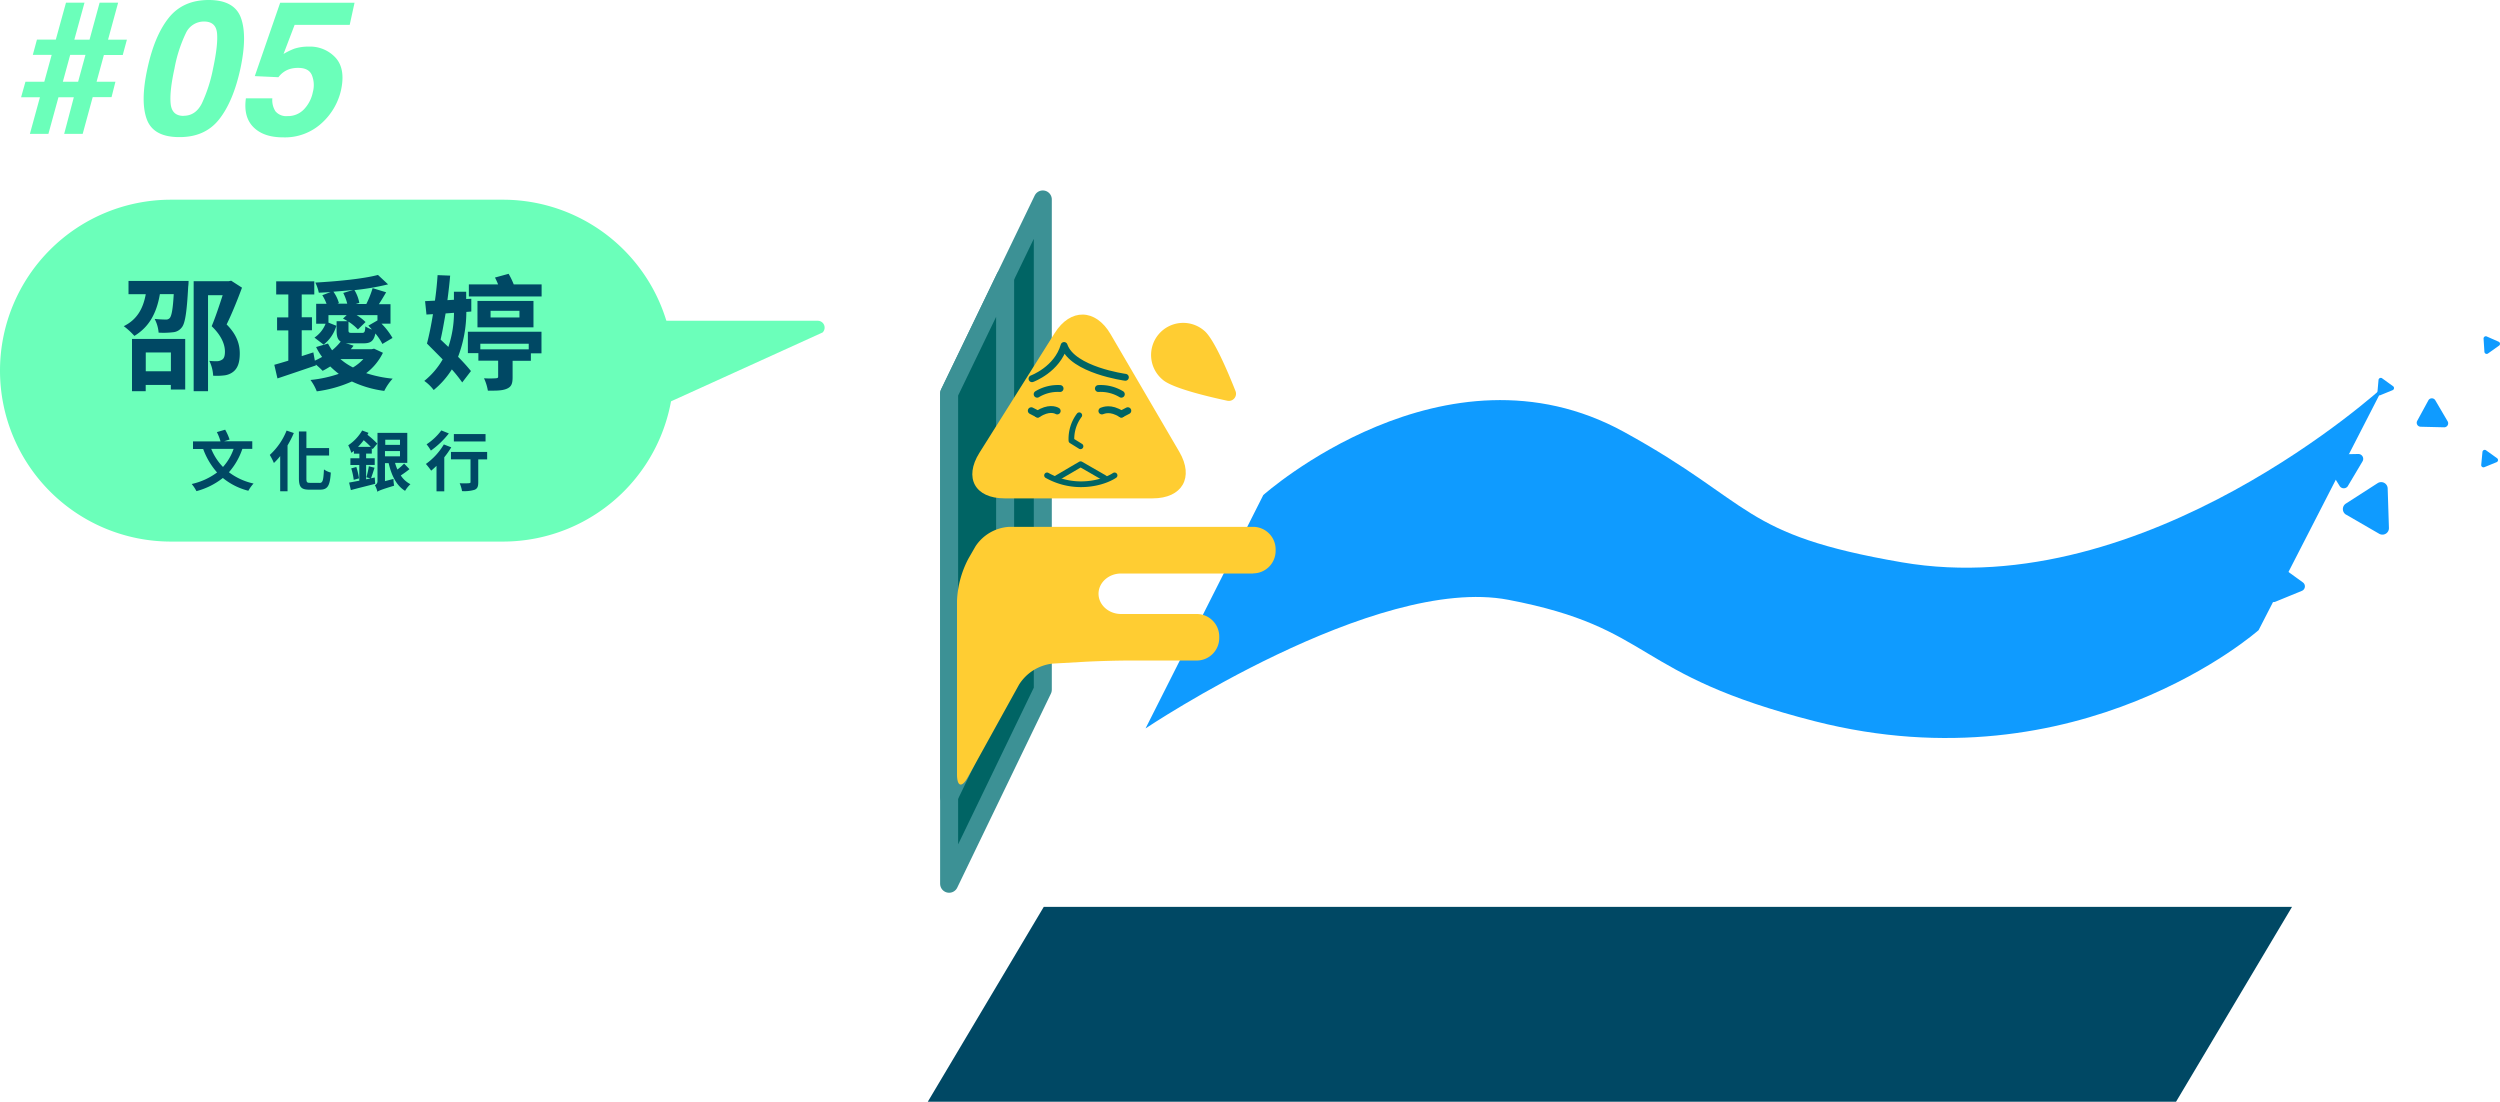 <svg xmlns="http://www.w3.org/2000/svg" viewBox="0 0 795.45 350.54"><defs><style>.cls-1{fill:#006464;stroke:#3c9195;stroke-width:5.73px;}.cls-1,.cls-4,.cls-5,.cls-6{stroke-linecap:round;}.cls-1,.cls-5,.cls-6{stroke-linejoin:round;}.cls-2{fill:#0f9bff;}.cls-3{fill:#ffcd32;}.cls-4,.cls-5,.cls-6{fill:none;stroke:#006464;}.cls-4,.cls-6{stroke-width:2.19px;}.cls-5{stroke-width:1.82px;}.cls-7{fill:#004864;}.cls-8{fill:#6bffba;}</style></defs><title>資產 6</title><g id="圖層_2" data-name="圖層 2"><g id="底"><polygon class="cls-1" points="331.8 219.45 301.99 281.19 301.99 125.2 331.8 63.46 331.8 219.45"/><polygon class="cls-1" points="319.81 216.6 301.99 253.51 301.99 125.2 319.81 88.29 319.81 216.6"/><path class="cls-2" d="M364.49,231.77s73.1-49,115.42-40.93c47.1,9,38.8,23.67,97.6,38.66,84.25,21.47,141.13-29,141.13-29L758.42,123S683,192.32,605.1,178.91c-51.52-8.86-46.7-18.61-88.37-41.48-57.1-31.35-114.78,20.09-114.78,20.09Z"/><path class="cls-2" d="M724,191.45l8.41-3.45a1.55,1.55,0,0,0,.32-2.69l-7.6-5.5a1.55,1.55,0,0,0-2.45,1.11l-.81,8.95a1.55,1.55,0,0,0,2.13,1.58Z"/><path class="cls-2" d="M747.07,154.6l4.64-7.81a1.55,1.55,0,0,0-1.36-2.34l-9.38.18a1.55,1.55,0,0,0-1.29,2.36l4.74,7.63a1.55,1.55,0,0,0,2.65,0Z"/><path class="cls-2" d="M770.17,135.78l7.48.18a1.27,1.27,0,0,0,1.13-1.92l-3.91-6.66a1.27,1.27,0,0,0-2.21,0l-3.57,6.56a1.27,1.27,0,0,0,1.08,1.84Z"/><path class="cls-2" d="M790.49,148.64l3.89-1.59a.72.72,0,0,0,.15-1.24L791,143.27a.72.72,0,0,0-1.13.52l-.4,4.15a.72.72,0,0,0,1,.7Z"/><path class="cls-2" d="M790.22,107.75l.27,4.19a.72.72,0,0,0,1.13.54l3.53-2.51a.72.72,0,0,0-.13-1.24l-3.8-1.68a.72.72,0,0,0-1,.7Z"/><path class="cls-2" d="M757.4,125.73l3.89-1.59a.72.72,0,0,0,.15-1.24l-3.51-2.54a.72.72,0,0,0-1.13.52l-.37,4.14a.72.72,0,0,0,1,.71Z"/><path class="cls-2" d="M746.49,163.75,757,169.83a2.07,2.07,0,0,0,3.11-1.86l-.4-12.56a2.07,2.07,0,0,0-3.19-1.68l-10.06,6.47a2.07,2.07,0,0,0,0,3.55Z"/><path class="cls-3" d="M398.72,182.44a7.18,7.18,0,0,0,7.16-7.16v-.49a7.18,7.18,0,0,0-7.16-7.16H321.14a13.79,13.79,0,0,0-10.75,6.19l-2.3,4a31.5,31.5,0,0,0-3.59,13.35v55.22c0,3.94,1.56,4.34,3.46.89l16.29-29.46a14.47,14.47,0,0,1,10.61-6.67l10.06-.57c3.93-.22,10.37-.41,14.3-.41h21.56a7.18,7.18,0,0,0,7.16-7.16v-.49a7.18,7.18,0,0,0-7.16-7.16H356.69c-3.94,0-7.16-2.9-7.16-6.44s3.22-6.44,7.16-6.44h42Z"/><path class="cls-3" d="M335.57,106c5-8,13-7.85,17.77.29l21.9,37.48c4.76,8.14.93,14.8-8.49,14.8H319.63c-9.43,0-13-6.53-8-14.5Z"/><path class="cls-4" d="M349.49,123.62a12.73,12.73,0,0,1,7.29,1.81"/><path class="cls-4" d="M337.29,123.62a12.73,12.73,0,0,0-7.29,1.81"/><polyline class="cls-5" points="336.35 152.08 343.83 147.7 351.43 152.08"/><path class="cls-5" d="M354.63,151.26s-3.92,2.82-10.74,2.82a22,22,0,0,1-10.74-2.82"/><path class="cls-4" d="M350.6,130.76c.54-.17,2.73-1.22,6.2,1"/><path class="cls-4" d="M336.38,130.76c-.59-.34-2.73-1.22-6.2,1"/><line class="cls-4" x1="356.8" y1="131.74" x2="358.85" y2="130.68"/><line class="cls-4" x1="330.18" y1="131.74" x2="328.13" y2="130.68"/><path class="cls-5" d="M343.79,142l-2.88-1.79a12.5,12.5,0,0,1,2.49-8.08"/><path class="cls-6" d="M358.07,120.05s-16.82-2.28-19.5-10.12c-2.19,7.66-10.21,10.57-10.21,10.57"/><path class="cls-3" d="M393.12,124.45a2.28,2.28,0,0,1-2.6,3.06c-6.16-1.32-17.43-4-20.51-6.64a10.22,10.22,0,1,1,13.11-15.68l.12.1C386.32,107.94,390.81,118.59,393.12,124.45Z"/><polygon class="cls-7" points="692.38 350.54 295.21 350.54 332.11 288.54 729.28 288.54 692.38 350.54"/><path class="cls-8" d="M54.39,63.54H160a54.39,54.39,0,0,1,54.39,54.39h0A54.39,54.39,0,0,1,160,172.32H54.39A54.39,54.39,0,0,1,0,117.93H0A54.39,54.39,0,0,1,54.39,63.54Z"/><path class="cls-7" d="M60,89.42a12.63,12.63,0,0,1-.12,1.79c-.44,8.27-1,11.78-2.07,13A3.87,3.87,0,0,1,55,105.72a26,26,0,0,1-4.53.12,11.32,11.32,0,0,0-1.27-4.37c1.51.16,2.86.2,3.54.2a1.52,1.52,0,0,0,1.27-.48c.56-.64,1-2.67,1.27-7.6H50.87c-1.07,6.29-3.58,10.54-8.11,13.29a23,23,0,0,0-3.38-3.1c4.06-2,6.13-5.37,7-10.18H40.89V89.38H60ZM42,107.84H58.93v16.1H54.36v-1.47h-8v2H42V107.84Zm4.38,4.3v6h8v-6ZM77,91.53c-1.43,3.86-3.22,8.31-4.89,11.7,3.46,3.46,4.18,6.64,4.18,9.23,0,3-.72,4.89-2.31,6a5.74,5.74,0,0,1-2.82,1,18.26,18.26,0,0,1-3.34.08,11.8,11.8,0,0,0-1.23-4.73,18.26,18.26,0,0,0,2.39.12,3,3,0,0,0,1.59-.44c.72-.36,1-1.23,1-2.62,0-2.15-1-5-4.22-8.08,1.19-2.79,2.51-6.84,3.5-9.87H66.19v30.55H61.62v-35H72.79l.76-.16Z"/><path class="cls-7" d="M121.84,112.25a18.13,18.13,0,0,1-5.33,6.48,39,39,0,0,0,8.43,1.75,16.14,16.14,0,0,0-2.67,3.9,34.78,34.78,0,0,1-10.3-3,40.55,40.55,0,0,1-11.18,3.14,15.39,15.39,0,0,0-2-3.62,39.91,39.91,0,0,0,9-1.95,30.11,30.11,0,0,1-2.71-2.35c-.84.52-1.63,1-2.43,1.39a23,23,0,0,0-2.16-2v.28c-4.14,1.43-8.63,2.94-12.21,4.14l-1-4.34c1.27-.36,2.78-.8,4.46-1.31v-9.63H88.16v-4.14h3.58V93.7H87.88V89.52H100V93.7H96v7.24h3.26v4.14H96v8.23l3.7-1.19.48,2.63a25.09,25.09,0,0,0,2.31-1.19,18.82,18.82,0,0,1-1.91-3.14l3.78-1.11a19.26,19.26,0,0,0,1.31,2.15,18.11,18.11,0,0,0,2.74-2.78c-1-.6-1.31-1.71-1.31-3.62V102.2h3.5a13.76,13.76,0,0,0-1.47-.83l1.19-1.11h-5.81v2.39l2.51,1a11.63,11.63,0,0,1-4.06,6l-2.9-2.23a9.66,9.66,0,0,0,3.54-4.42h-3V96.67h3.3a14.64,14.64,0,0,0-1.35-2.74l2.63-1c-1.27.08-2.55.16-3.74.2a13.45,13.45,0,0,0-1.11-3.22c7.12-.4,15.28-1.19,19.93-2.43l3.22,3a79.39,79.39,0,0,1-10.7,1.83,12,12,0,0,1,1.55,4.06l-1.15.36h3.38a32.07,32.07,0,0,0,2-5.05L122.86,93c-.76,1.31-1.55,2.63-2.31,3.78h3.7v6.21h-2.86a21.82,21.82,0,0,1,3.5,4.54l-3.22,1.91a17.94,17.94,0,0,0-2.23-3.34c-.52,2.43-1.51,3.14-3.78,3.14H111.6a10.09,10.09,0,0,1-1.63-.08l2.52.83a10.76,10.76,0,0,1-.87,1.11h6.68l.72-.16Zm-9.47-20c-2.11.24-4.22.4-6.29.56a11.6,11.6,0,0,1,1.75,3.62l-.48.2h3.14a17.07,17.07,0,0,0-1.27-3.42Zm-4.06,22a19.29,19.29,0,0,0,4,2.67,14.49,14.49,0,0,0,3.3-2.67h-7.3Zm5.57-9.43a15.13,15.13,0,0,0-3-2.47V105c0,.84.16.92,1.23.92h3.06c.76,0,1-.2,1.07-2.07a8.75,8.75,0,0,0,2.11,1c-.4-.44-.76-.84-1.15-1.23l2.9-1.67v-1.67h-6.61a14.8,14.8,0,0,1,2.82,2.19Z"/><path class="cls-7" d="M148.38,99.25a40.56,40.56,0,0,1-2.63,14.28,60.23,60.23,0,0,1,4.1,4.53l-2.78,3.62a45.28,45.28,0,0,0-3.3-4.14A27.27,27.27,0,0,1,138,124.1a13.78,13.78,0,0,0-3-2.9,24.5,24.5,0,0,0,5.85-6.84c-1.71-1.75-3.5-3.54-5-5.05.68-2.55,1.35-5.85,1.91-9.35l-2.07.12-.44-4.26,3.14-.16c.4-2.79.68-5.61.84-8.12l4,.16c-.2,2.43-.52,5.13-.87,7.8l2.07-.12V92.83h3.9v2.31l1.63-.08v4.06Zm-6.6.48c-.52,2.94-1,5.77-1.59,8.31l2.47,2.35a34.6,34.6,0,0,0,1.79-10.86Zm30.51,12.69h-3.38v2.39H163.1V120c0,2.07-.36,3.06-1.87,3.7s-3.38.6-6,.6a15.12,15.12,0,0,0-1.23-3.94,29.26,29.26,0,0,0,3.82,0c.52-.08.68-.12.68-.56v-5.05h-6.29v-2.39h-3.34v-6.8h23.42v6.84Zm0-18.1H149.18V90.5h9.31a22.51,22.51,0,0,0-1-2.19l4.34-1.19a24,24,0,0,1,1.63,3.38h8.87v3.82Zm-20.37,9.83V95.76h17.82v8.39H151.92Zm.91,5.21v1.79h15.4v-1.79Zm3.26-8.35h9.19V98.9h-9.19Z"/><path class="cls-7" d="M77.11,142.83a21.78,21.78,0,0,1-4.27,7.43,20.11,20.11,0,0,0,7.84,3.59,11.4,11.4,0,0,0-1.66,2.3,20.76,20.76,0,0,1-8.11-4.07,23,23,0,0,1-8.4,4.19A12.41,12.41,0,0,0,61,154a21.31,21.31,0,0,0,8.07-3.67,23.28,23.28,0,0,1-4.42-7.47H61.41v-2.41h8.76A15.84,15.84,0,0,0,69,137.49l2.64-.77a17.7,17.7,0,0,1,1.41,3.13l-1.78.56h9v2.41H77.11Zm-9.9,0a17.85,17.85,0,0,0,3.74,5.75,16.74,16.74,0,0,0,3.38-5.75Z"/><path class="cls-7" d="M93.49,137.78a32.07,32.07,0,0,1-2,3.94v14.59H89.15V145.12a20.83,20.83,0,0,1-2,2.2,20,20,0,0,0-1.31-2.57A21.08,21.08,0,0,0,91.19,137Zm8.18,15.88c1.06,0,1.22-.87,1.41-4.3a6.2,6.2,0,0,0,2.18,1c-.27,4-.89,5.44-3.4,5.44H98.39c-2.55,0-3.28-.83-3.28-3.65V137.29h2.38v5.27h7.22v2.38H97.49v7.26c0,1.22.15,1.43,1.14,1.43h3Z"/><path class="cls-7" d="M119.38,153.94c-2.68.71-5.54,1.39-7.74,2l-.56-2.39,3.24-.6v-5h-2.83v-2.14h2.86v-1.47h-1.74v-.89c-.27.23-.54.44-.81.64a15,15,0,0,0-1-2.41,14.62,14.62,0,0,0,4.44-4.71l2,.75a4.53,4.53,0,0,1-.33.62,26.14,26.14,0,0,1,3.13,2.82l-1.47,1.74-.27-.31v1.74h-1.81v1.47h2.74v2.14h-2.74v4.57l1.39-.29-1.29-.37a31.42,31.42,0,0,0,.77-3.49l1.81.46c-.37,1.16-.79,2.49-1.12,3.36l1.18-.25Zm-6-5.35a22.51,22.51,0,0,1,.85,3.61l-1.68.48a20.78,20.78,0,0,0-.79-3.65Zm4.61-6.41c-.64-.66-1.45-1.43-2.26-2.12a22,22,0,0,1-1.81,2.12Zm12.29,7.1a33.65,33.65,0,0,1-2.76,2,8,8,0,0,0,3.07,2.78,9.43,9.43,0,0,0-1.7,2.12c-2.78-1.7-4.32-4.9-5.23-8.82h-1.17v5.73l2.7-.71a13.63,13.63,0,0,0,.21,2.16c-4.11,1.25-4.86,1.58-5.33,1.93a6.57,6.57,0,0,0-.81-2.1,1.32,1.32,0,0,0,.85-1.33v-15.3h9.48v9.53h-3.9a16.81,16.81,0,0,0,.75,2.12,16.55,16.55,0,0,0,2.14-1.89Zm-7.7-9.36v1.62h4.69v-1.62h-4.69Zm0,5.27h4.69v-1.66h-4.78v1.66Z"/><path class="cls-7" d="M143.58,142.33a27.52,27.52,0,0,1-2.22,3.17v10.83h-2.47v-8.11c-.58.56-1.14,1.08-1.7,1.54a24.32,24.32,0,0,0-1.68-2.14,20.22,20.22,0,0,0,5.71-6.21Zm-.77-4.42a27.89,27.89,0,0,1-5.71,5.46,14.34,14.34,0,0,0-1.37-2,18.45,18.45,0,0,0,4.69-4.42Zm12.2,8.26h-2.84v7.28c0,1.33-.25,2-1.16,2.39a11.44,11.44,0,0,1-4,.42,10.22,10.22,0,0,0-.75-2.51,22.85,22.85,0,0,0,2.93,0c.38-.06.52-.08.52-.39v-7.22h-6.22V143.8H155v2.34Zm-.52-5.71H144.41v-2.34h10.08v2.34Z"/><path class="cls-8" d="M210.05,102.06H260.2a2.18,2.18,0,0,1,1.54,3.72l-50,22.72A2.18,2.18,0,0,1,208,127l-.15-22.72a2.18,2.18,0,0,1,2.17-2.19Z"/><path class="cls-8" d="M8.1,26h6l2.34-8.54h-6l1.32-4.87h6L21,.84h5.89L23.65,12.62h4.84L31.7.84h5.89L34.38,12.62h6l-1.32,4.87h-6L30.73,26h6l-1.24,4.91h-6L26.31,42.6H20.42l3.07-11.66H18.6L15.4,42.6H9.51l3.2-11.66h-6Zm16.76,0,2.33-8.54H22.33L20,26Z"/><path class="cls-8" d="M76.49,21.84Q74.21,32.31,69.7,38T57,43.62q-8.2,0-10.29-5.66t.19-16.12q2.25-10.47,6.78-16.15T66.39,0q8.2,0,10.27,5.69T76.49,21.84Zm-18.06,15q3.76,0,5.76-3.86a47.26,47.26,0,0,0,3.6-11.15q1.63-7.64,1.26-11.31T64.92,6.85a6.3,6.3,0,0,0-5.77,3.67,44.4,44.4,0,0,0-3.64,11.31Q53.91,29.12,54.3,33t4.11,3.87Z"/><path class="cls-8" d="M86.66,31.25a6.47,6.47,0,0,0,1,4.18,4.48,4.48,0,0,0,3.83,1.51,7,7,0,0,0,5.24-2.17,11,11,0,0,0,2.81-5.47,8.42,8.42,0,0,0-.34-5.47q-1-2.23-4.31-2.23a9.22,9.22,0,0,0-2.75.38,7.16,7.16,0,0,0-3.55,2.59l-7.52-.35L89.15.86h23.66l-1.54,7.06H93.74l-3.52,9.24a23,23,0,0,1,3.4-1.66,14.42,14.42,0,0,1,4.62-.67,11,11,0,0,1,8.53,3.53q3.2,3.53,1.75,10.26a20.09,20.09,0,0,1-6.07,10.47A17.27,17.27,0,0,1,90,43.7q-6.13,0-9.36-3.24t-2.4-9.18h8.41Z"/></g></g></svg>